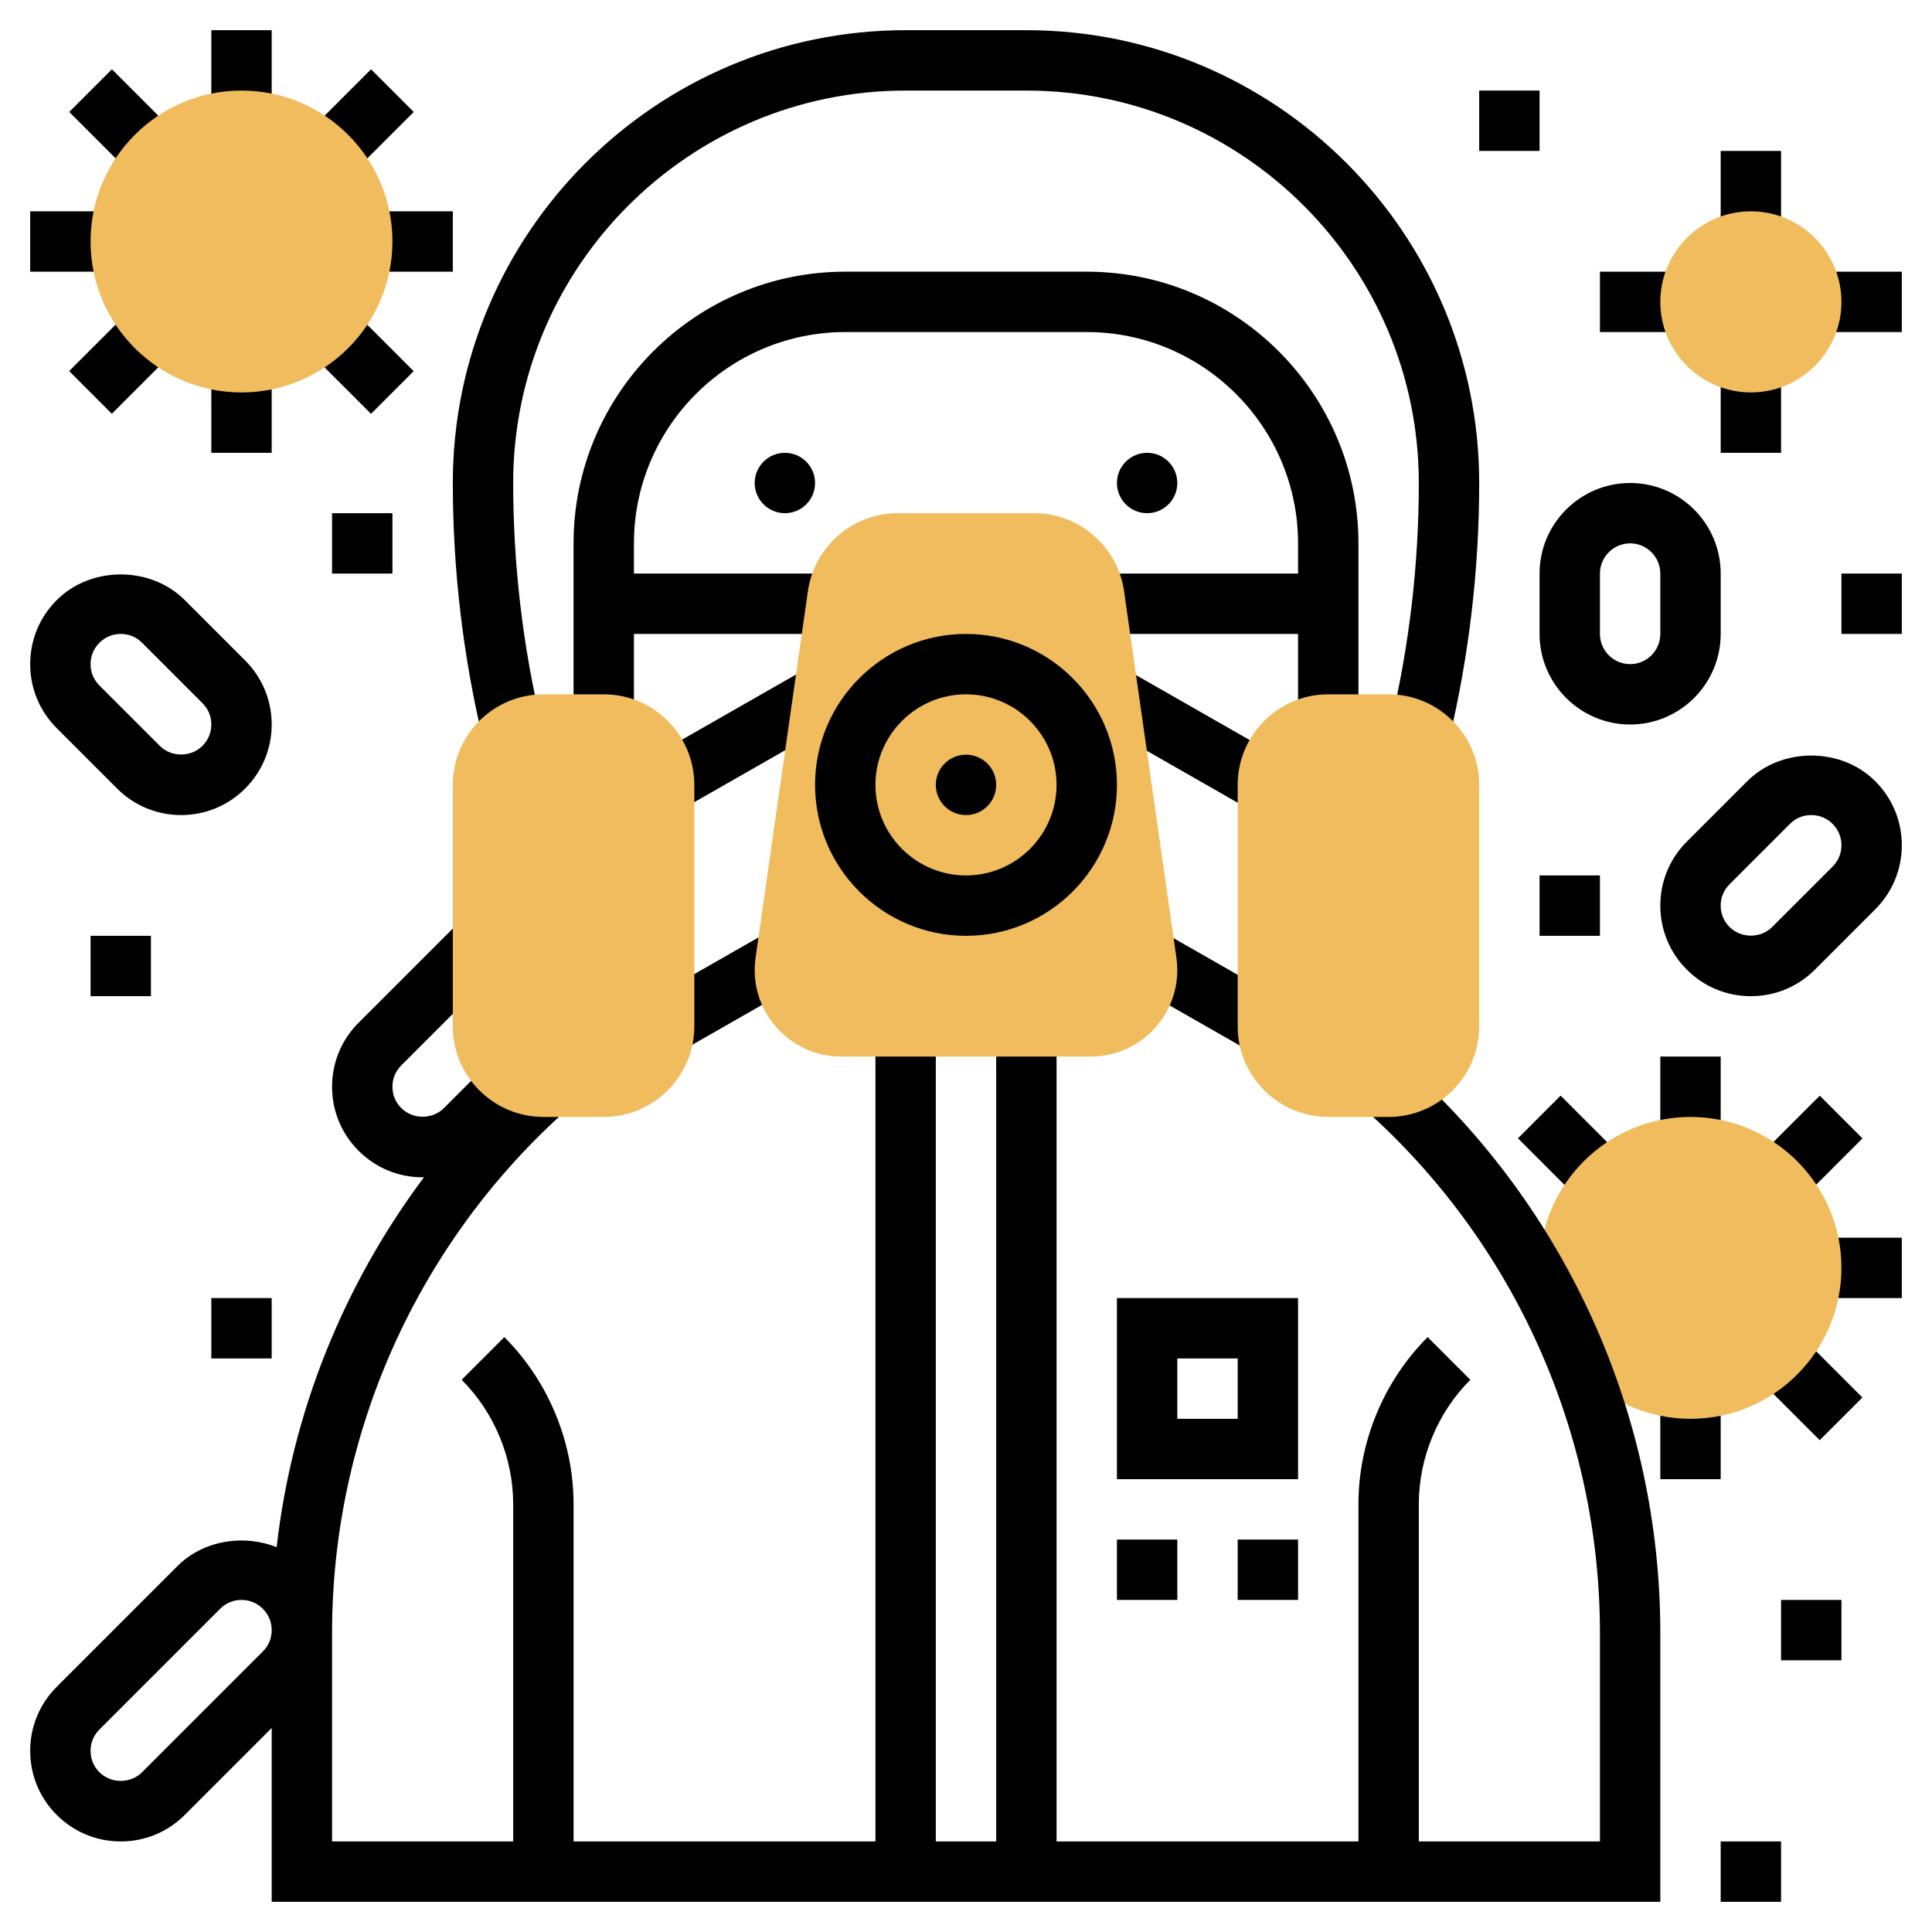 <svg id="_x33_0" enable-background="new 0 0 64 64" height="512" viewBox="0 0 64 64" width="512" xmlns="http://www.w3.org/2000/svg"><g><g><path d="m60 41h3v2h-3z"/></g><g><path d="m55 35h2v3h-2z"/></g><g><path d="m55 46h2v3h-2z"/></g><g><path d="m58.378 37.086h3.071v2h-3.071z" transform="matrix(.707 -.707 .707 .707 -9.382 53.521)"/></g><g><path d="m51.086 36.55h2v3.071h-2z" transform="matrix(.707 -.707 .707 .707 -11.675 47.985)"/></g><g><path d="m58.914 44.378h2v3.071h-2z" transform="matrix(.707 -.707 .707 .707 -14.918 55.814)"/></g><g><path d="m21.599 23.489h6.092v2h-6.092z" transform="matrix(.868 -.496 .496 .868 -8.903 15.454)"/></g><g><path d="m21.693 31.845h4.659v2h-4.659z" transform="matrix(.868 -.496 .496 .868 -13.13 16.246)"/></g><g><path d="m38.356 21.443h2v6.092h-2z" transform="matrix(.496 -.868 .868 .496 -1.433 46.508)"/></g><g><path d="m38.978 30.515h2v4.659h-2z" transform="matrix(.496 -.868 .868 .496 -8.373 51.262)"/></g><g><path d="m56 47c-2.757 0-5-2.243-5-5s2.243-5 5-5 5 2.243 5 5-2.243 5-5 5z" fill="#f0bc5e"/></g><path d="m26 15c-.552 0-1 .448-1 1s.448 1 1 1 1-.448 1-1-.448-1-1-1z"/><path d="m38 15c-.552 0-1 .448-1 1s.448 1 1 1 1-.448 1-1-.448-1-1-1z"/><g><path d="m47.998 24.516-1.945-.465c.629-2.632.947-5.341.947-8.051 0-7.168-5.832-13-13-13h-4c-7.168 0-13 5.832-13 13 0 2.709.318 5.418.947 8.051l-1.945.465c-.665-2.786-1.002-5.65-1.002-8.516 0-8.271 6.729-15 15-15h4c8.271 0 15 6.729 15 15 0 2.866-.337 5.731-1.002 8.516z"/></g><path d="m36 9h-8c-4.963 0-9 4.038-9 9v6h2v-3h6.714v-2h-6.714v-1c0-3.86 3.141-7 7-7h8c3.859 0 7 3.14 7 7v1h-6.714v2h6.714v3h2v-6c0-4.962-4.037-9-9-9z"/><g><path d="m43 49h-6v-6h6zm-4-2h2v-2h-2z"/></g><g><path d="m37 51h2v2h-2z"/></g><g><path d="m41 51h2v2h-2z"/></g><g><path d="m12 7h3v2h-3z"/></g><g><path d="m7 1h2v3h-2z"/></g><g><path d="m1 7h3v2h-3z"/></g><g><path d="m7 12h2v3h-2z"/></g><g><path d="m10.378 3.086h3.071v2h-3.071z" transform="matrix(.707 -.707 .707 .707 .601 9.621)"/></g><g><path d="m3.086 2.55h2v3.071h-2z" transform="matrix(.707 -.707 .707 .707 -1.692 4.087)"/></g><g><path d="m2.55 10.914h3.071v2h-3.071z" transform="matrix(.707 -.707 .707 .707 -7.228 6.379)"/></g><g><path d="m10.914 10.379h2v3.071h-2z" transform="matrix(.707 -.707 .707 .707 -4.935 11.916)"/></g><g><path d="m57 5h2v3h-2z"/></g><g><path d="m53 9h3v2h-3z"/></g><g><path d="m57 12h2v3h-2z"/></g><g><path d="m60 9h3v2h-3z"/></g><g><g><path d="m6 27c-.801 0-1.555-.312-2.121-.879l-2-2c-.567-.566-.879-1.32-.879-2.121s.312-1.555.879-2.121c1.133-1.134 3.109-1.134 4.242 0l2 2c.566.566.879 1.32.879 2.121s-.313 1.555-.879 2.121c-.566.567-1.32.879-2.121.879zm-2-6c-.271 0-.516.102-.707.293-.191.192-.293.436-.293.707s.102.515.293.707l2 2c.383.383 1.031.383 1.414 0 .191-.192.293-.436.293-.707s-.102-.515-.293-.707l-2-2c-.191-.191-.436-.293-.707-.293z"/></g></g><g><path d="m8 13c-2.757 0-5-2.243-5-5s2.243-5 5-5 5 2.243 5 5-2.243 5-5 5z" fill="#f0bc5e"/></g><path d="m46.534 35.253-1.328 1.494c4.953 4.403 7.794 10.725 7.794 17.344v6.909h-6v-11.172c0-1.534.622-3.036 1.707-4.121l-1.414-1.414c-1.457 1.457-2.293 3.475-2.293 5.535v11.172h-10v-27h-2v27h-2v-27h-2v27h-10v-11.172c0-2.061-.836-4.078-2.293-5.535l-1.414 1.414c1.085 1.085 1.707 2.587 1.707 4.121v11.172h-6v-6.909c0-6.619 2.841-12.94 7.794-17.344l-1.328-1.494c-.163.144-.306.305-.465.453l-.647-.647-1.647 1.647c-.383.383-1.031.383-1.414 0-.191-.19-.293-.435-.293-.706s.102-.516.293-.707l3.437-3.437-1.414-1.414-3.437 3.437c-.567.566-.879 1.32-.879 2.121s.312 1.555.879 2.121c.566.567 1.32.879 2.121.879.016 0 .031-.004.047-.005-2.675 3.574-4.376 7.802-4.883 12.259-1.092-.438-2.429-.232-3.286.625l-4 4c-.566.566-.878 1.32-.878 2.121s.312 1.555.879 2.121c.566.567 1.32.879 2.121.879s1.555-.312 2.121-.879l2.879-2.879v5.758h46v-8.909c0-7.191-3.086-14.057-8.466-18.838zm-37.827 19.454-4 4c-.383.383-1.031.383-1.414 0-.191-.191-.293-.436-.293-.707s.102-.516.293-.707l4-4c.191-.191.436-.293.707-.293s.516.102.707.293.293.436.293.707-.102.516-.293.707z"/><g><g><path d="m58 33c-.801 0-1.555-.312-2.121-.879-.567-.566-.879-1.32-.879-2.121s.312-1.555.879-2.121l2-2c1.133-1.134 3.109-1.134 4.242 0 .566.566.879 1.32.879 2.121s-.313 1.555-.879 2.121l-2 2c-.566.567-1.32.879-2.121.879zm2-6c-.271 0-.516.102-.707.293l-2 2c-.191.192-.293.436-.293.707s.102.515.293.707c.383.383 1.031.383 1.414 0l2-2c.191-.192.293-.436.293-.707s-.102-.515-.293-.707c-.191-.191-.436-.293-.707-.293z"/></g></g><g><path d="m3 31h2v2h-2z"/></g><g><path d="m11 17h2v2h-2z"/></g><g><path d="m7 43h2v2h-2z"/></g><g><path d="m49 3h2v2h-2z"/></g><g><path d="m61 19h2v2h-2z"/></g><g><path d="m51 29h2v2h-2z"/></g><g><path d="m59 53h2v2h-2z"/></g><g><g><path d="m36.133 35h-8.266c-1.581 0-2.867-1.286-2.867-2.867 0-.136.01-.273.029-.408l1.735-12.149c.21-1.468 1.486-2.576 2.97-2.576h4.531c1.483 0 2.76 1.107 2.97 2.576l1.736 12.151c.019.133.029.27.029.406 0 1.581-1.286 2.867-2.867 2.867z" fill="#f0bc5e"/></g></g><path d="m32 25c-.552 0-1 .448-1 1s.448 1 1 1 1-.448 1-1-.448-1-1-1z"/><g><path d="m32 31c-2.757 0-5-2.243-5-5s2.243-5 5-5 5 2.243 5 5-2.243 5-5 5zm0-8c-1.654 0-3 1.346-3 3s1.346 3 3 3 3-1.346 3-3-1.346-3-3-3z"/></g><g><path d="m20 37h-2c-1.654 0-3-1.346-3-3v-8c0-1.654 1.346-3 3-3h2c1.654 0 3 1.346 3 3v8c0 1.654-1.346 3-3 3z" fill="#f0bc5e"/></g><g><path d="m58 13c-1.654 0-3-1.346-3-3s1.346-3 3-3 3 1.346 3 3-1.346 3-3 3z" fill="#f0bc5e"/></g><g><path d="m57 61h2v2h-2z"/></g><g><path d="m54 24c-1.654 0-3-1.346-3-3v-2c0-1.654 1.346-3 3-3s3 1.346 3 3v2c0 1.654-1.346 3-3 3zm0-6c-.552 0-1 .449-1 1v2c0 .551.448 1 1 1s1-.449 1-1v-2c0-.551-.448-1-1-1z"/></g><g><path d="m46 37h-2c-1.654 0-3-1.346-3-3v-8c0-1.654 1.346-3 3-3h2c1.654 0 3 1.346 3 3v8c0 1.654-1.346 3-3 3z" fill="#f0bc5e"/></g></g></svg>